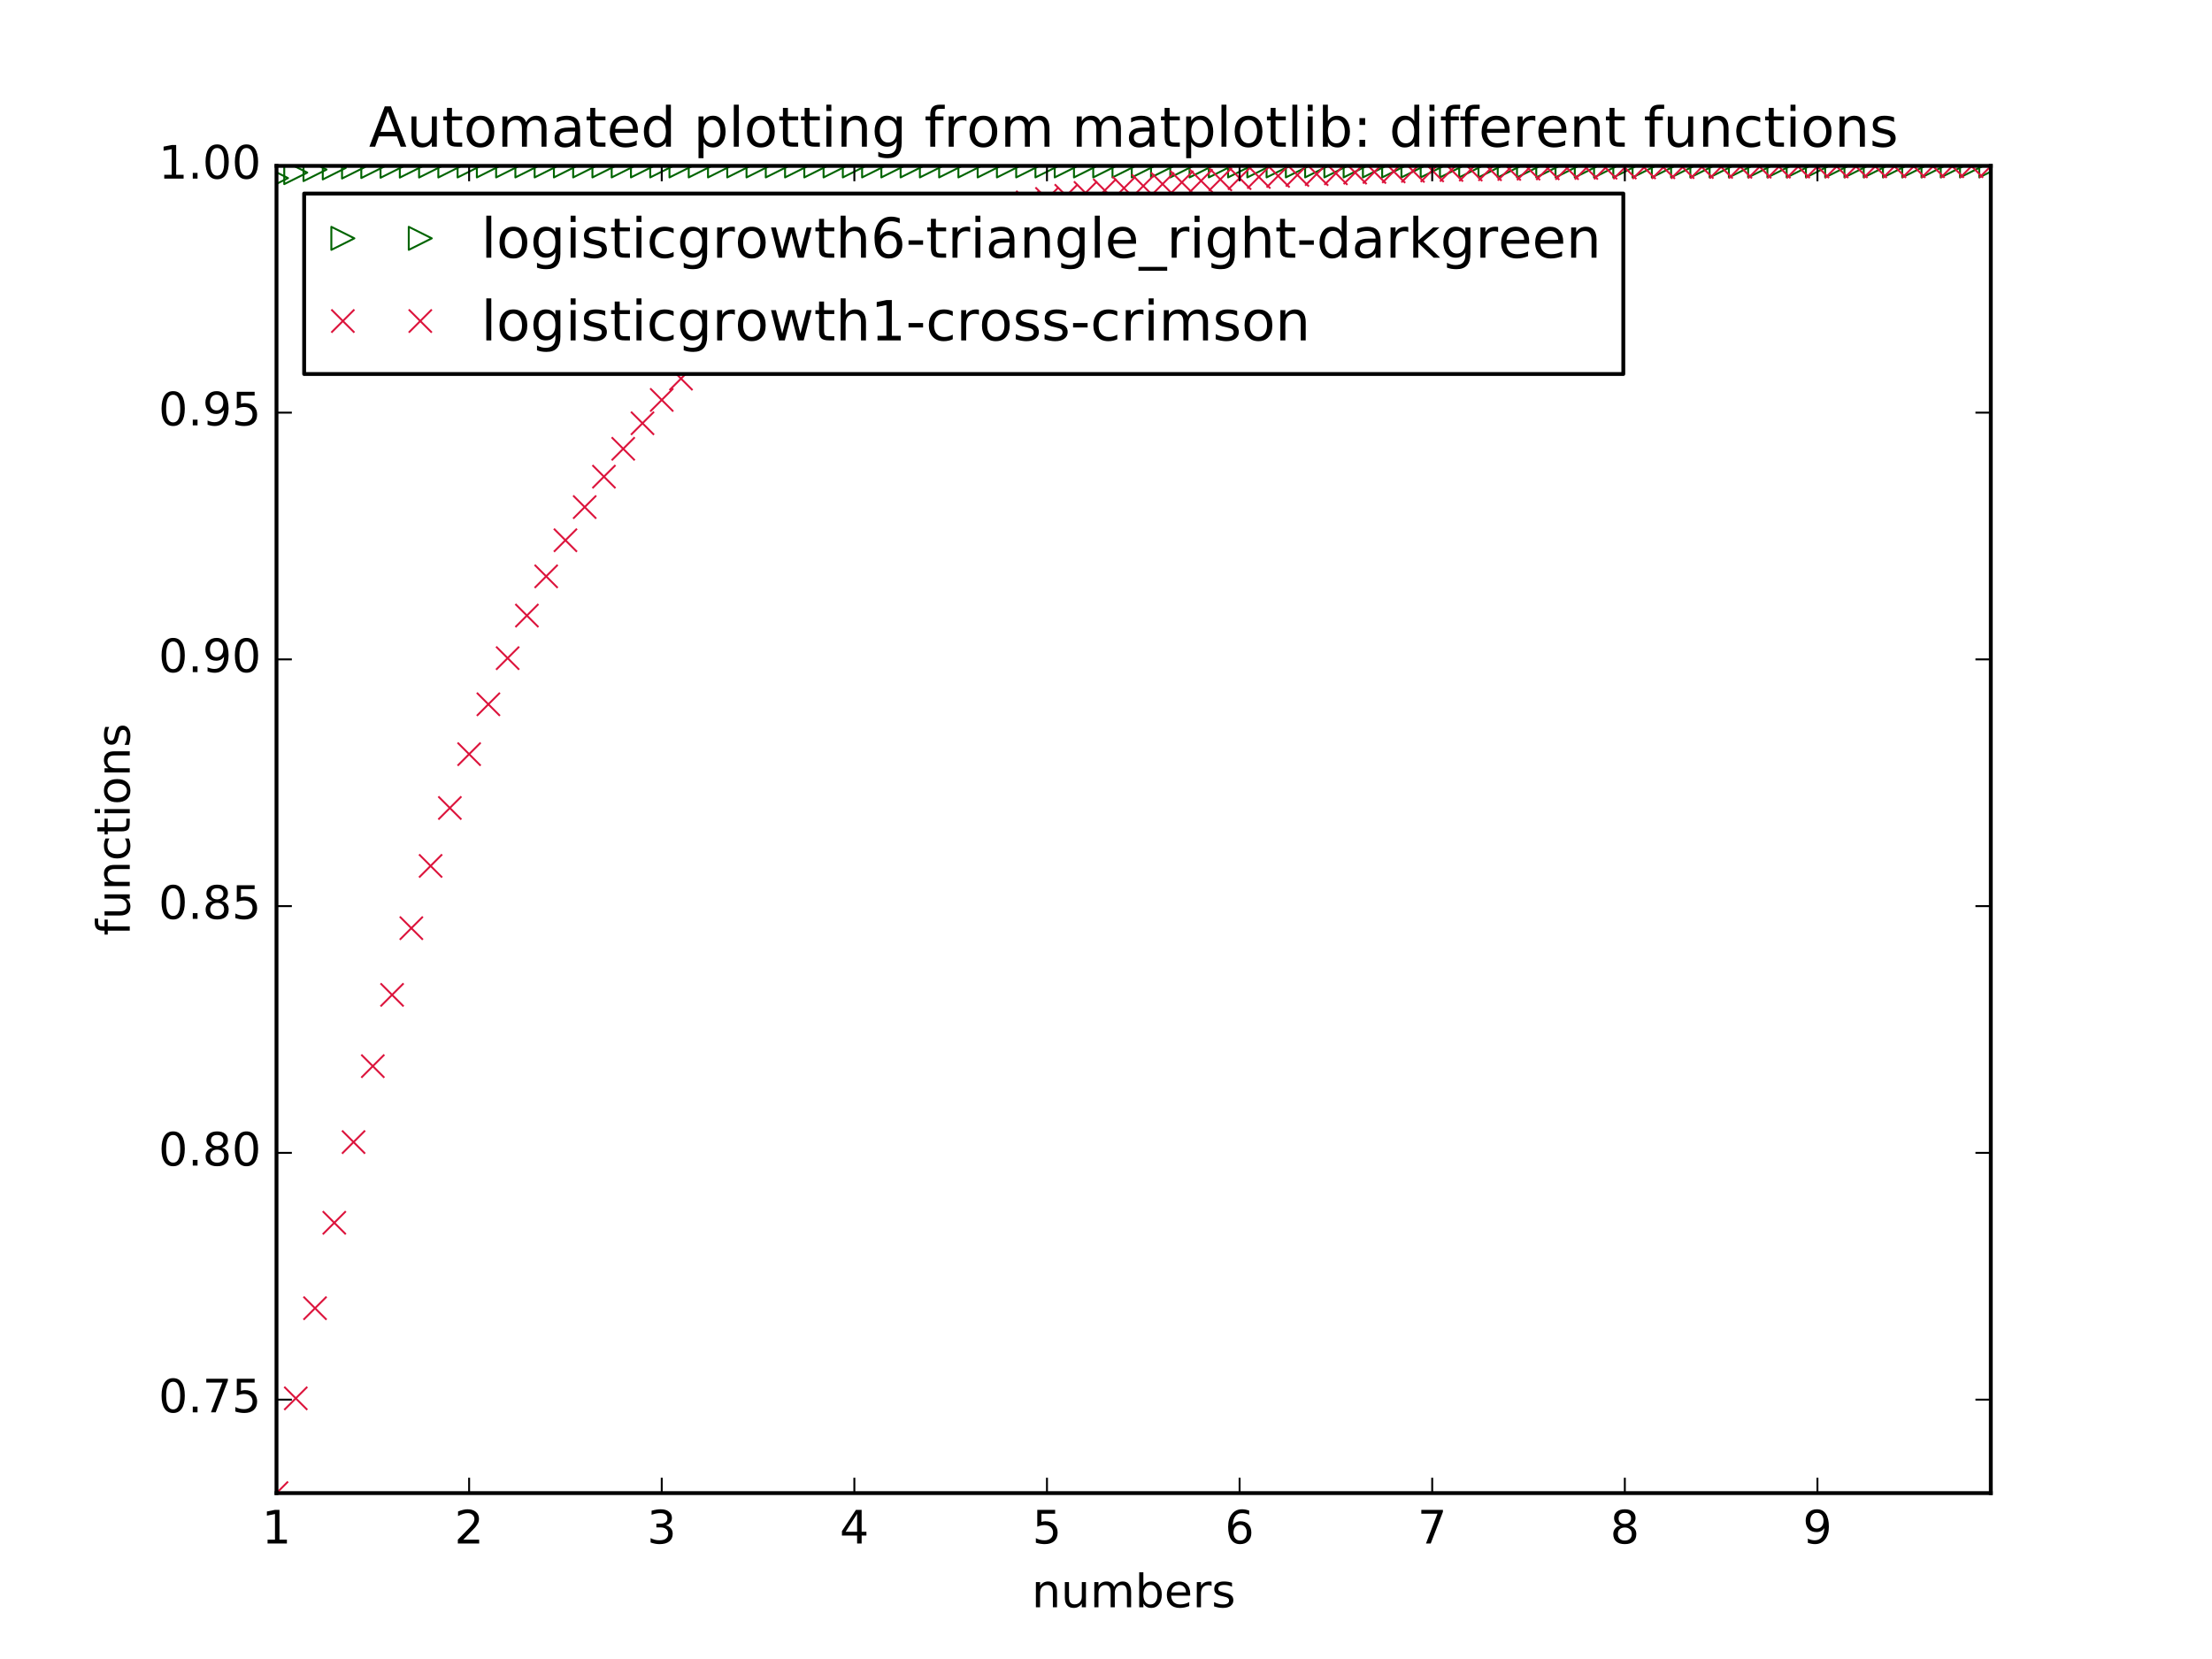 <?xml version="1.0" encoding="utf-8" standalone="no"?>
<!DOCTYPE svg PUBLIC "-//W3C//DTD SVG 1.1//EN"
  "http://www.w3.org/Graphics/SVG/1.1/DTD/svg11.dtd">
<!-- Created with matplotlib (http://matplotlib.org/) -->
<svg height="432pt" version="1.1" viewBox="0 0 576 432" width="576pt" xmlns="http://www.w3.org/2000/svg" xmlns:xlink="http://www.w3.org/1999/xlink">
 <defs>
  <style type="text/css">
*{stroke-linecap:butt;stroke-linejoin:round;stroke-miterlimit:100000;}
  </style>
 </defs>
 <g id="figure_1">
  <g id="patch_1">
   <path d="M 0 432 
L 576 432 
L 576 0 
L 0 0 
z
" style="fill:#ffffff;"/>
  </g>
  <g id="axes_1">
   <g id="patch_2">
    <path d="M 72 388.8 
L 518.4 388.8 
L 518.4 43.2 
L 72 43.2 
z
" style="fill:#ffffff;"/>
   </g>
   <g id="line2d_1">
    <defs>
     <path d="M 3 0 
L -3 -3 
L -3 3 
z
" id="me923473fa6" style="stroke:#006400;stroke-linejoin:miter;stroke-width:0.5;"/>
    </defs>
    <g clip-path="url(#pcbe3bb807a)">
     <use style="fill:none;stroke:#006400;stroke-linejoin:miter;stroke-width:0.5;" x="72.0" xlink:href="#me923473fa6" y="46.377"/>
     <use style="fill:none;stroke:#006400;stroke-linejoin:miter;stroke-width:0.5;" x="77.016" xlink:href="#me923473fa6" y="44.946"/>
     <use style="fill:none;stroke:#006400;stroke-linejoin:miter;stroke-width:0.5;" x="82.031" xlink:href="#me923473fa6" y="44.159"/>
     <use style="fill:none;stroke:#006400;stroke-linejoin:miter;stroke-width:0.5;" x="87.047" xlink:href="#me923473fa6" y="43.726"/>
     <use style="fill:none;stroke:#006400;stroke-linejoin:miter;stroke-width:0.5;" x="92.063" xlink:href="#me923473fa6" y="43.489"/>
     <use style="fill:none;stroke:#006400;stroke-linejoin:miter;stroke-width:0.5;" x="97.079" xlink:href="#me923473fa6" y="43.359"/>
     <use style="fill:none;stroke:#006400;stroke-linejoin:miter;stroke-width:0.5;" x="102.094" xlink:href="#me923473fa6" y="43.287"/>
     <use style="fill:none;stroke:#006400;stroke-linejoin:miter;stroke-width:0.5;" x="107.11" xlink:href="#me923473fa6" y="43.248"/>
     <use style="fill:none;stroke:#006400;stroke-linejoin:miter;stroke-width:0.5;" x="112.126" xlink:href="#me923473fa6" y="43.226"/>
     <use style="fill:none;stroke:#006400;stroke-linejoin:miter;stroke-width:0.5;" x="117.142" xlink:href="#me923473fa6" y="43.214"/>
     <use style="fill:none;stroke:#006400;stroke-linejoin:miter;stroke-width:0.5;" x="122.157" xlink:href="#me923473fa6" y="43.208"/>
     <use style="fill:none;stroke:#006400;stroke-linejoin:miter;stroke-width:0.5;" x="127.173" xlink:href="#me923473fa6" y="43.204"/>
     <use style="fill:none;stroke:#006400;stroke-linejoin:miter;stroke-width:0.5;" x="132.189" xlink:href="#me923473fa6" y="43.202"/>
     <use style="fill:none;stroke:#006400;stroke-linejoin:miter;stroke-width:0.5;" x="137.204" xlink:href="#me923473fa6" y="43.201"/>
     <use style="fill:none;stroke:#006400;stroke-linejoin:miter;stroke-width:0.5;" x="142.22" xlink:href="#me923473fa6" y="43.201"/>
     <use style="fill:none;stroke:#006400;stroke-linejoin:miter;stroke-width:0.5;" x="147.236" xlink:href="#me923473fa6" y="43.2"/>
     <use style="fill:none;stroke:#006400;stroke-linejoin:miter;stroke-width:0.5;" x="152.252" xlink:href="#me923473fa6" y="43.2"/>
     <use style="fill:none;stroke:#006400;stroke-linejoin:miter;stroke-width:0.5;" x="157.267" xlink:href="#me923473fa6" y="43.2"/>
     <use style="fill:none;stroke:#006400;stroke-linejoin:miter;stroke-width:0.5;" x="162.283" xlink:href="#me923473fa6" y="43.2"/>
     <use style="fill:none;stroke:#006400;stroke-linejoin:miter;stroke-width:0.5;" x="167.299" xlink:href="#me923473fa6" y="43.2"/>
     <use style="fill:none;stroke:#006400;stroke-linejoin:miter;stroke-width:0.5;" x="172.315" xlink:href="#me923473fa6" y="43.2"/>
     <use style="fill:none;stroke:#006400;stroke-linejoin:miter;stroke-width:0.5;" x="177.33" xlink:href="#me923473fa6" y="43.2"/>
     <use style="fill:none;stroke:#006400;stroke-linejoin:miter;stroke-width:0.5;" x="182.346" xlink:href="#me923473fa6" y="43.2"/>
     <use style="fill:none;stroke:#006400;stroke-linejoin:miter;stroke-width:0.5;" x="187.362" xlink:href="#me923473fa6" y="43.2"/>
     <use style="fill:none;stroke:#006400;stroke-linejoin:miter;stroke-width:0.5;" x="192.378" xlink:href="#me923473fa6" y="43.2"/>
     <use style="fill:none;stroke:#006400;stroke-linejoin:miter;stroke-width:0.5;" x="197.393" xlink:href="#me923473fa6" y="43.2"/>
     <use style="fill:none;stroke:#006400;stroke-linejoin:miter;stroke-width:0.5;" x="202.409" xlink:href="#me923473fa6" y="43.2"/>
     <use style="fill:none;stroke:#006400;stroke-linejoin:miter;stroke-width:0.5;" x="207.425" xlink:href="#me923473fa6" y="43.2"/>
     <use style="fill:none;stroke:#006400;stroke-linejoin:miter;stroke-width:0.5;" x="212.44" xlink:href="#me923473fa6" y="43.2"/>
     <use style="fill:none;stroke:#006400;stroke-linejoin:miter;stroke-width:0.5;" x="217.456" xlink:href="#me923473fa6" y="43.2"/>
     <use style="fill:none;stroke:#006400;stroke-linejoin:miter;stroke-width:0.5;" x="222.472" xlink:href="#me923473fa6" y="43.2"/>
     <use style="fill:none;stroke:#006400;stroke-linejoin:miter;stroke-width:0.5;" x="227.488" xlink:href="#me923473fa6" y="43.2"/>
     <use style="fill:none;stroke:#006400;stroke-linejoin:miter;stroke-width:0.5;" x="232.503" xlink:href="#me923473fa6" y="43.2"/>
     <use style="fill:none;stroke:#006400;stroke-linejoin:miter;stroke-width:0.5;" x="237.519" xlink:href="#me923473fa6" y="43.2"/>
     <use style="fill:none;stroke:#006400;stroke-linejoin:miter;stroke-width:0.5;" x="242.535" xlink:href="#me923473fa6" y="43.2"/>
     <use style="fill:none;stroke:#006400;stroke-linejoin:miter;stroke-width:0.5;" x="247.551" xlink:href="#me923473fa6" y="43.2"/>
     <use style="fill:none;stroke:#006400;stroke-linejoin:miter;stroke-width:0.5;" x="252.566" xlink:href="#me923473fa6" y="43.2"/>
     <use style="fill:none;stroke:#006400;stroke-linejoin:miter;stroke-width:0.5;" x="257.582" xlink:href="#me923473fa6" y="43.2"/>
     <use style="fill:none;stroke:#006400;stroke-linejoin:miter;stroke-width:0.5;" x="262.598" xlink:href="#me923473fa6" y="43.2"/>
     <use style="fill:none;stroke:#006400;stroke-linejoin:miter;stroke-width:0.5;" x="267.613" xlink:href="#me923473fa6" y="43.2"/>
     <use style="fill:none;stroke:#006400;stroke-linejoin:miter;stroke-width:0.5;" x="272.629" xlink:href="#me923473fa6" y="43.2"/>
     <use style="fill:none;stroke:#006400;stroke-linejoin:miter;stroke-width:0.5;" x="277.645" xlink:href="#me923473fa6" y="43.2"/>
     <use style="fill:none;stroke:#006400;stroke-linejoin:miter;stroke-width:0.5;" x="282.661" xlink:href="#me923473fa6" y="43.2"/>
     <use style="fill:none;stroke:#006400;stroke-linejoin:miter;stroke-width:0.5;" x="287.676" xlink:href="#me923473fa6" y="43.2"/>
     <use style="fill:none;stroke:#006400;stroke-linejoin:miter;stroke-width:0.5;" x="292.692" xlink:href="#me923473fa6" y="43.2"/>
     <use style="fill:none;stroke:#006400;stroke-linejoin:miter;stroke-width:0.5;" x="297.708" xlink:href="#me923473fa6" y="43.2"/>
     <use style="fill:none;stroke:#006400;stroke-linejoin:miter;stroke-width:0.5;" x="302.724" xlink:href="#me923473fa6" y="43.2"/>
     <use style="fill:none;stroke:#006400;stroke-linejoin:miter;stroke-width:0.5;" x="307.739" xlink:href="#me923473fa6" y="43.2"/>
     <use style="fill:none;stroke:#006400;stroke-linejoin:miter;stroke-width:0.5;" x="312.755" xlink:href="#me923473fa6" y="43.2"/>
     <use style="fill:none;stroke:#006400;stroke-linejoin:miter;stroke-width:0.5;" x="317.771" xlink:href="#me923473fa6" y="43.2"/>
     <use style="fill:none;stroke:#006400;stroke-linejoin:miter;stroke-width:0.5;" x="322.787" xlink:href="#me923473fa6" y="43.2"/>
     <use style="fill:none;stroke:#006400;stroke-linejoin:miter;stroke-width:0.5;" x="327.802" xlink:href="#me923473fa6" y="43.2"/>
     <use style="fill:none;stroke:#006400;stroke-linejoin:miter;stroke-width:0.5;" x="332.818" xlink:href="#me923473fa6" y="43.2"/>
     <use style="fill:none;stroke:#006400;stroke-linejoin:miter;stroke-width:0.5;" x="337.834" xlink:href="#me923473fa6" y="43.2"/>
     <use style="fill:none;stroke:#006400;stroke-linejoin:miter;stroke-width:0.5;" x="342.849" xlink:href="#me923473fa6" y="43.2"/>
     <use style="fill:none;stroke:#006400;stroke-linejoin:miter;stroke-width:0.5;" x="347.865" xlink:href="#me923473fa6" y="43.2"/>
     <use style="fill:none;stroke:#006400;stroke-linejoin:miter;stroke-width:0.5;" x="352.881" xlink:href="#me923473fa6" y="43.2"/>
     <use style="fill:none;stroke:#006400;stroke-linejoin:miter;stroke-width:0.5;" x="357.897" xlink:href="#me923473fa6" y="43.2"/>
     <use style="fill:none;stroke:#006400;stroke-linejoin:miter;stroke-width:0.5;" x="362.912" xlink:href="#me923473fa6" y="43.2"/>
     <use style="fill:none;stroke:#006400;stroke-linejoin:miter;stroke-width:0.5;" x="367.928" xlink:href="#me923473fa6" y="43.2"/>
     <use style="fill:none;stroke:#006400;stroke-linejoin:miter;stroke-width:0.5;" x="372.944" xlink:href="#me923473fa6" y="43.2"/>
     <use style="fill:none;stroke:#006400;stroke-linejoin:miter;stroke-width:0.5;" x="377.96" xlink:href="#me923473fa6" y="43.2"/>
     <use style="fill:none;stroke:#006400;stroke-linejoin:miter;stroke-width:0.5;" x="382.975" xlink:href="#me923473fa6" y="43.2"/>
     <use style="fill:none;stroke:#006400;stroke-linejoin:miter;stroke-width:0.5;" x="387.991" xlink:href="#me923473fa6" y="43.2"/>
     <use style="fill:none;stroke:#006400;stroke-linejoin:miter;stroke-width:0.5;" x="393.007" xlink:href="#me923473fa6" y="43.2"/>
     <use style="fill:none;stroke:#006400;stroke-linejoin:miter;stroke-width:0.5;" x="398.022" xlink:href="#me923473fa6" y="43.2"/>
     <use style="fill:none;stroke:#006400;stroke-linejoin:miter;stroke-width:0.5;" x="403.038" xlink:href="#me923473fa6" y="43.2"/>
     <use style="fill:none;stroke:#006400;stroke-linejoin:miter;stroke-width:0.5;" x="408.054" xlink:href="#me923473fa6" y="43.2"/>
     <use style="fill:none;stroke:#006400;stroke-linejoin:miter;stroke-width:0.5;" x="413.07" xlink:href="#me923473fa6" y="43.2"/>
     <use style="fill:none;stroke:#006400;stroke-linejoin:miter;stroke-width:0.5;" x="418.085" xlink:href="#me923473fa6" y="43.2"/>
     <use style="fill:none;stroke:#006400;stroke-linejoin:miter;stroke-width:0.5;" x="423.101" xlink:href="#me923473fa6" y="43.2"/>
     <use style="fill:none;stroke:#006400;stroke-linejoin:miter;stroke-width:0.5;" x="428.117" xlink:href="#me923473fa6" y="43.2"/>
     <use style="fill:none;stroke:#006400;stroke-linejoin:miter;stroke-width:0.5;" x="433.133" xlink:href="#me923473fa6" y="43.2"/>
     <use style="fill:none;stroke:#006400;stroke-linejoin:miter;stroke-width:0.5;" x="438.148" xlink:href="#me923473fa6" y="43.2"/>
     <use style="fill:none;stroke:#006400;stroke-linejoin:miter;stroke-width:0.5;" x="443.164" xlink:href="#me923473fa6" y="43.2"/>
     <use style="fill:none;stroke:#006400;stroke-linejoin:miter;stroke-width:0.5;" x="448.18" xlink:href="#me923473fa6" y="43.2"/>
     <use style="fill:none;stroke:#006400;stroke-linejoin:miter;stroke-width:0.5;" x="453.196" xlink:href="#me923473fa6" y="43.2"/>
     <use style="fill:none;stroke:#006400;stroke-linejoin:miter;stroke-width:0.5;" x="458.211" xlink:href="#me923473fa6" y="43.2"/>
     <use style="fill:none;stroke:#006400;stroke-linejoin:miter;stroke-width:0.5;" x="463.227" xlink:href="#me923473fa6" y="43.2"/>
     <use style="fill:none;stroke:#006400;stroke-linejoin:miter;stroke-width:0.5;" x="468.243" xlink:href="#me923473fa6" y="43.2"/>
     <use style="fill:none;stroke:#006400;stroke-linejoin:miter;stroke-width:0.5;" x="473.258" xlink:href="#me923473fa6" y="43.2"/>
     <use style="fill:none;stroke:#006400;stroke-linejoin:miter;stroke-width:0.5;" x="478.274" xlink:href="#me923473fa6" y="43.2"/>
     <use style="fill:none;stroke:#006400;stroke-linejoin:miter;stroke-width:0.5;" x="483.29" xlink:href="#me923473fa6" y="43.2"/>
     <use style="fill:none;stroke:#006400;stroke-linejoin:miter;stroke-width:0.5;" x="488.306" xlink:href="#me923473fa6" y="43.2"/>
     <use style="fill:none;stroke:#006400;stroke-linejoin:miter;stroke-width:0.5;" x="493.321" xlink:href="#me923473fa6" y="43.2"/>
     <use style="fill:none;stroke:#006400;stroke-linejoin:miter;stroke-width:0.5;" x="498.337" xlink:href="#me923473fa6" y="43.2"/>
     <use style="fill:none;stroke:#006400;stroke-linejoin:miter;stroke-width:0.5;" x="503.353" xlink:href="#me923473fa6" y="43.2"/>
     <use style="fill:none;stroke:#006400;stroke-linejoin:miter;stroke-width:0.5;" x="508.369" xlink:href="#me923473fa6" y="43.2"/>
     <use style="fill:none;stroke:#006400;stroke-linejoin:miter;stroke-width:0.5;" x="513.384" xlink:href="#me923473fa6" y="43.2"/>
     <use style="fill:none;stroke:#006400;stroke-linejoin:miter;stroke-width:0.5;" x="518.4" xlink:href="#me923473fa6" y="43.2"/>
    </g>
   </g>
   <g id="line2d_2">
    <defs>
     <path d="M -3 3 
L 3 -3 
M -3 -3 
L 3 3 
" id="m7ea668637c" style="stroke:#dc143c;stroke-width:0.5;"/>
    </defs>
    <g clip-path="url(#pcbe3bb807a)">
     <use style="fill:none;stroke:#dc143c;stroke-width:0.5;" x="72.0" xlink:href="#m7ea668637c" y="388.8"/>
     <use style="fill:none;stroke:#dc143c;stroke-width:0.5;" x="77.016" xlink:href="#m7ea668637c" y="364.125"/>
     <use style="fill:none;stroke:#dc143c;stroke-width:0.5;" x="82.031" xlink:href="#m7ea668637c" y="340.654"/>
     <use style="fill:none;stroke:#dc143c;stroke-width:0.5;" x="87.047" xlink:href="#m7ea668637c" y="318.41"/>
     <use style="fill:none;stroke:#dc143c;stroke-width:0.5;" x="92.063" xlink:href="#m7ea668637c" y="297.401"/>
     <use style="fill:none;stroke:#dc143c;stroke-width:0.5;" x="97.079" xlink:href="#m7ea668637c" y="277.624"/>
     <use style="fill:none;stroke:#dc143c;stroke-width:0.5;" x="102.094" xlink:href="#m7ea668637c" y="259.063"/>
     <use style="fill:none;stroke:#dc143c;stroke-width:0.5;" x="107.11" xlink:href="#m7ea668637c" y="241.694"/>
     <use style="fill:none;stroke:#dc143c;stroke-width:0.5;" x="112.126" xlink:href="#m7ea668637c" y="225.484"/>
     <use style="fill:none;stroke:#dc143c;stroke-width:0.5;" x="117.142" xlink:href="#m7ea668637c" y="210.394"/>
     <use style="fill:none;stroke:#dc143c;stroke-width:0.5;" x="122.157" xlink:href="#m7ea668637c" y="196.38"/>
     <use style="fill:none;stroke:#dc143c;stroke-width:0.5;" x="127.173" xlink:href="#m7ea668637c" y="183.394"/>
     <use style="fill:none;stroke:#dc143c;stroke-width:0.5;" x="132.189" xlink:href="#m7ea668637c" y="171.383"/>
     <use style="fill:none;stroke:#dc143c;stroke-width:0.5;" x="137.204" xlink:href="#m7ea668637c" y="160.296"/>
     <use style="fill:none;stroke:#dc143c;stroke-width:0.5;" x="142.22" xlink:href="#m7ea668637c" y="150.08"/>
     <use style="fill:none;stroke:#dc143c;stroke-width:0.5;" x="147.236" xlink:href="#m7ea668637c" y="140.681"/>
     <use style="fill:none;stroke:#dc143c;stroke-width:0.5;" x="152.252" xlink:href="#m7ea668637c" y="132.046"/>
     <use style="fill:none;stroke:#dc143c;stroke-width:0.5;" x="157.267" xlink:href="#m7ea668637c" y="124.123"/>
     <use style="fill:none;stroke:#dc143c;stroke-width:0.5;" x="162.283" xlink:href="#m7ea668637c" y="116.864"/>
     <use style="fill:none;stroke:#dc143c;stroke-width:0.5;" x="167.299" xlink:href="#m7ea668637c" y="110.219"/>
     <use style="fill:none;stroke:#dc143c;stroke-width:0.5;" x="172.315" xlink:href="#m7ea668637c" y="104.144"/>
     <use style="fill:none;stroke:#dc143c;stroke-width:0.5;" x="177.33" xlink:href="#m7ea668637c" y="98.594"/>
     <use style="fill:none;stroke:#dc143c;stroke-width:0.5;" x="182.346" xlink:href="#m7ea668637c" y="93.529"/>
     <use style="fill:none;stroke:#dc143c;stroke-width:0.5;" x="187.362" xlink:href="#m7ea668637c" y="88.91"/>
     <use style="fill:none;stroke:#dc143c;stroke-width:0.5;" x="192.378" xlink:href="#m7ea668637c" y="84.701"/>
     <use style="fill:none;stroke:#dc143c;stroke-width:0.5;" x="197.393" xlink:href="#m7ea668637c" y="80.867"/>
     <use style="fill:none;stroke:#dc143c;stroke-width:0.5;" x="202.409" xlink:href="#m7ea668637c" y="77.378"/>
     <use style="fill:none;stroke:#dc143c;stroke-width:0.5;" x="207.425" xlink:href="#m7ea668637c" y="74.204"/>
     <use style="fill:none;stroke:#dc143c;stroke-width:0.5;" x="212.44" xlink:href="#m7ea668637c" y="71.318"/>
     <use style="fill:none;stroke:#dc143c;stroke-width:0.5;" x="217.456" xlink:href="#m7ea668637c" y="68.696"/>
     <use style="fill:none;stroke:#dc143c;stroke-width:0.5;" x="222.472" xlink:href="#m7ea668637c" y="66.313"/>
     <use style="fill:none;stroke:#dc143c;stroke-width:0.5;" x="227.488" xlink:href="#m7ea668637c" y="64.149"/>
     <use style="fill:none;stroke:#dc143c;stroke-width:0.5;" x="232.503" xlink:href="#m7ea668637c" y="62.185"/>
     <use style="fill:none;stroke:#dc143c;stroke-width:0.5;" x="237.519" xlink:href="#m7ea668637c" y="60.403"/>
     <use style="fill:none;stroke:#dc143c;stroke-width:0.5;" x="242.535" xlink:href="#m7ea668637c" y="58.786"/>
     <use style="fill:none;stroke:#dc143c;stroke-width:0.5;" x="247.551" xlink:href="#m7ea668637c" y="57.319"/>
     <use style="fill:none;stroke:#dc143c;stroke-width:0.5;" x="252.566" xlink:href="#m7ea668637c" y="55.988"/>
     <use style="fill:none;stroke:#dc143c;stroke-width:0.5;" x="257.582" xlink:href="#m7ea668637c" y="54.782"/>
     <use style="fill:none;stroke:#dc143c;stroke-width:0.5;" x="262.598" xlink:href="#m7ea668637c" y="53.689"/>
     <use style="fill:none;stroke:#dc143c;stroke-width:0.5;" x="267.613" xlink:href="#m7ea668637c" y="52.698"/>
     <use style="fill:none;stroke:#dc143c;stroke-width:0.5;" x="272.629" xlink:href="#m7ea668637c" y="51.801"/>
     <use style="fill:none;stroke:#dc143c;stroke-width:0.5;" x="277.645" xlink:href="#m7ea668637c" y="50.987"/>
     <use style="fill:none;stroke:#dc143c;stroke-width:0.5;" x="282.661" xlink:href="#m7ea668637c" y="50.25"/>
     <use style="fill:none;stroke:#dc143c;stroke-width:0.5;" x="287.676" xlink:href="#m7ea668637c" y="49.583"/>
     <use style="fill:none;stroke:#dc143c;stroke-width:0.5;" x="292.692" xlink:href="#m7ea668637c" y="48.978"/>
     <use style="fill:none;stroke:#dc143c;stroke-width:0.5;" x="297.708" xlink:href="#m7ea668637c" y="48.43"/>
     <use style="fill:none;stroke:#dc143c;stroke-width:0.5;" x="302.724" xlink:href="#m7ea668637c" y="47.934"/>
     <use style="fill:none;stroke:#dc143c;stroke-width:0.5;" x="307.739" xlink:href="#m7ea668637c" y="47.485"/>
     <use style="fill:none;stroke:#dc143c;stroke-width:0.5;" x="312.755" xlink:href="#m7ea668637c" y="47.079"/>
     <use style="fill:none;stroke:#dc143c;stroke-width:0.5;" x="317.771" xlink:href="#m7ea668637c" y="46.711"/>
     <use style="fill:none;stroke:#dc143c;stroke-width:0.5;" x="322.787" xlink:href="#m7ea668637c" y="46.377"/>
     <use style="fill:none;stroke:#dc143c;stroke-width:0.5;" x="327.802" xlink:href="#m7ea668637c" y="46.076"/>
     <use style="fill:none;stroke:#dc143c;stroke-width:0.5;" x="332.818" xlink:href="#m7ea668637c" y="45.803"/>
     <use style="fill:none;stroke:#dc143c;stroke-width:0.5;" x="337.834" xlink:href="#m7ea668637c" y="45.555"/>
     <use style="fill:none;stroke:#dc143c;stroke-width:0.5;" x="342.849" xlink:href="#m7ea668637c" y="45.332"/>
     <use style="fill:none;stroke:#dc143c;stroke-width:0.5;" x="347.865" xlink:href="#m7ea668637c" y="45.129"/>
     <use style="fill:none;stroke:#dc143c;stroke-width:0.5;" x="352.881" xlink:href="#m7ea668637c" y="44.946"/>
     <use style="fill:none;stroke:#dc143c;stroke-width:0.5;" x="357.897" xlink:href="#m7ea668637c" y="44.78"/>
     <use style="fill:none;stroke:#dc143c;stroke-width:0.5;" x="362.912" xlink:href="#m7ea668637c" y="44.63"/>
     <use style="fill:none;stroke:#dc143c;stroke-width:0.5;" x="367.928" xlink:href="#m7ea668637c" y="44.494"/>
     <use style="fill:none;stroke:#dc143c;stroke-width:0.5;" x="372.944" xlink:href="#m7ea668637c" y="44.371"/>
     <use style="fill:none;stroke:#dc143c;stroke-width:0.5;" x="377.96" xlink:href="#m7ea668637c" y="44.259"/>
     <use style="fill:none;stroke:#dc143c;stroke-width:0.5;" x="382.975" xlink:href="#m7ea668637c" y="44.159"/>
     <use style="fill:none;stroke:#dc143c;stroke-width:0.5;" x="387.991" xlink:href="#m7ea668637c" y="44.068"/>
     <use style="fill:none;stroke:#dc143c;stroke-width:0.5;" x="393.007" xlink:href="#m7ea668637c" y="43.985"/>
     <use style="fill:none;stroke:#dc143c;stroke-width:0.5;" x="398.022" xlink:href="#m7ea668637c" y="43.91"/>
     <use style="fill:none;stroke:#dc143c;stroke-width:0.5;" x="403.038" xlink:href="#m7ea668637c" y="43.843"/>
     <use style="fill:none;stroke:#dc143c;stroke-width:0.5;" x="408.054" xlink:href="#m7ea668637c" y="43.782"/>
     <use style="fill:none;stroke:#dc143c;stroke-width:0.5;" x="413.07" xlink:href="#m7ea668637c" y="43.726"/>
     <use style="fill:none;stroke:#dc143c;stroke-width:0.5;" x="418.085" xlink:href="#m7ea668637c" y="43.676"/>
     <use style="fill:none;stroke:#dc143c;stroke-width:0.5;" x="423.101" xlink:href="#m7ea668637c" y="43.631"/>
     <use style="fill:none;stroke:#dc143c;stroke-width:0.5;" x="428.117" xlink:href="#m7ea668637c" y="43.59"/>
     <use style="fill:none;stroke:#dc143c;stroke-width:0.5;" x="433.133" xlink:href="#m7ea668637c" y="43.553"/>
     <use style="fill:none;stroke:#dc143c;stroke-width:0.5;" x="438.148" xlink:href="#m7ea668637c" y="43.519"/>
     <use style="fill:none;stroke:#dc143c;stroke-width:0.5;" x="443.164" xlink:href="#m7ea668637c" y="43.489"/>
     <use style="fill:none;stroke:#dc143c;stroke-width:0.5;" x="448.18" xlink:href="#m7ea668637c" y="43.461"/>
     <use style="fill:none;stroke:#dc143c;stroke-width:0.5;" x="453.196" xlink:href="#m7ea668637c" y="43.437"/>
     <use style="fill:none;stroke:#dc143c;stroke-width:0.5;" x="458.211" xlink:href="#m7ea668637c" y="43.414"/>
     <use style="fill:none;stroke:#dc143c;stroke-width:0.5;" x="463.227" xlink:href="#m7ea668637c" y="43.394"/>
     <use style="fill:none;stroke:#dc143c;stroke-width:0.5;" x="468.243" xlink:href="#m7ea668637c" y="43.375"/>
     <use style="fill:none;stroke:#dc143c;stroke-width:0.5;" x="473.258" xlink:href="#m7ea668637c" y="43.359"/>
     <use style="fill:none;stroke:#dc143c;stroke-width:0.5;" x="478.274" xlink:href="#m7ea668637c" y="43.343"/>
     <use style="fill:none;stroke:#dc143c;stroke-width:0.5;" x="483.29" xlink:href="#m7ea668637c" y="43.33"/>
     <use style="fill:none;stroke:#dc143c;stroke-width:0.5;" x="488.306" xlink:href="#m7ea668637c" y="43.317"/>
     <use style="fill:none;stroke:#dc143c;stroke-width:0.5;" x="493.321" xlink:href="#m7ea668637c" y="43.306"/>
     <use style="fill:none;stroke:#dc143c;stroke-width:0.5;" x="498.337" xlink:href="#m7ea668637c" y="43.296"/>
     <use style="fill:none;stroke:#dc143c;stroke-width:0.5;" x="503.353" xlink:href="#m7ea668637c" y="43.287"/>
     <use style="fill:none;stroke:#dc143c;stroke-width:0.5;" x="508.369" xlink:href="#m7ea668637c" y="43.279"/>
     <use style="fill:none;stroke:#dc143c;stroke-width:0.5;" x="513.384" xlink:href="#m7ea668637c" y="43.271"/>
     <use style="fill:none;stroke:#dc143c;stroke-width:0.5;" x="518.4" xlink:href="#m7ea668637c" y="43.264"/>
    </g>
   </g>
   <g id="patch_3">
    <path d="M 72 43.2 
L 518.4 43.2 
" style="fill:none;stroke:#000000;stroke-linecap:square;stroke-linejoin:miter;"/>
   </g>
   <g id="patch_4">
    <path d="M 518.4 388.8 
L 518.4 43.2 
" style="fill:none;stroke:#000000;stroke-linecap:square;stroke-linejoin:miter;"/>
   </g>
   <g id="patch_5">
    <path d="M 72 388.8 
L 518.4 388.8 
" style="fill:none;stroke:#000000;stroke-linecap:square;stroke-linejoin:miter;"/>
   </g>
   <g id="patch_6">
    <path d="M 72 388.8 
L 72 43.2 
" style="fill:none;stroke:#000000;stroke-linecap:square;stroke-linejoin:miter;"/>
   </g>
   <g id="matplotlib.axis_1">
    <g id="xtick_1">
     <g id="line2d_3">
      <defs>
       <path d="M 0 0 
L 0 -4 
" id="m5768477ac4" style="stroke:#000000;stroke-width:0.5;"/>
      </defs>
      <g>
       <use style="stroke:#000000;stroke-width:0.5;" x="72.0" xlink:href="#m5768477ac4" y="388.8"/>
      </g>
     </g>
     <g id="line2d_4">
      <defs>
       <path d="M 0 0 
L 0 4 
" id="m1cacd16b1a" style="stroke:#000000;stroke-width:0.5;"/>
      </defs>
      <g>
       <use style="stroke:#000000;stroke-width:0.5;" x="72.0" xlink:href="#m1cacd16b1a" y="43.2"/>
      </g>
     </g>
     <g id="text_1">
      <!-- 1 -->
      <defs>
       <path d="M 12.406 8.297 
L 28.516 8.297 
L 28.516 63.922 
L 10.984 60.406 
L 10.984 69.391 
L 28.422 72.906 
L 38.281 72.906 
L 38.281 8.297 
L 54.391 8.297 
L 54.391 0 
L 12.406 0 
z
" id="BitstreamVeraSans-Roman-31"/>
      </defs>
      <g transform="translate(68.183 401.918)scale(0.12 -0.12)">
       <use xlink:href="#BitstreamVeraSans-Roman-31"/>
      </g>
     </g>
    </g>
    <g id="xtick_2">
     <g id="line2d_5">
      <g>
       <use style="stroke:#000000;stroke-width:0.5;" x="122.157" xlink:href="#m5768477ac4" y="388.8"/>
      </g>
     </g>
     <g id="line2d_6">
      <g>
       <use style="stroke:#000000;stroke-width:0.5;" x="122.157" xlink:href="#m1cacd16b1a" y="43.2"/>
      </g>
     </g>
     <g id="text_2">
      <!-- 2 -->
      <defs>
       <path d="M 19.188 8.297 
L 53.609 8.297 
L 53.609 0 
L 7.328 0 
L 7.328 8.297 
Q 12.938 14.109 22.625 23.891 
Q 32.328 33.688 34.812 36.531 
Q 39.547 41.844 41.422 45.531 
Q 43.312 49.219 43.312 52.781 
Q 43.312 58.594 39.234 62.25 
Q 35.156 65.922 28.609 65.922 
Q 23.969 65.922 18.812 64.312 
Q 13.672 62.703 7.812 59.422 
L 7.812 69.391 
Q 13.766 71.781 18.938 73 
Q 24.125 74.219 28.422 74.219 
Q 39.75 74.219 46.484 68.547 
Q 53.219 62.891 53.219 53.422 
Q 53.219 48.922 51.531 44.891 
Q 49.859 40.875 45.406 35.406 
Q 44.188 33.984 37.641 27.219 
Q 31.109 20.453 19.188 8.297 
" id="BitstreamVeraSans-Roman-32"/>
      </defs>
      <g transform="translate(118.34 401.918)scale(0.12 -0.12)">
       <use xlink:href="#BitstreamVeraSans-Roman-32"/>
      </g>
     </g>
    </g>
    <g id="xtick_3">
     <g id="line2d_7">
      <g>
       <use style="stroke:#000000;stroke-width:0.5;" x="172.315" xlink:href="#m5768477ac4" y="388.8"/>
      </g>
     </g>
     <g id="line2d_8">
      <g>
       <use style="stroke:#000000;stroke-width:0.5;" x="172.315" xlink:href="#m1cacd16b1a" y="43.2"/>
      </g>
     </g>
     <g id="text_3">
      <!-- 3 -->
      <defs>
       <path d="M 40.578 39.312 
Q 47.656 37.797 51.625 33 
Q 55.609 28.219 55.609 21.188 
Q 55.609 10.406 48.188 4.484 
Q 40.766 -1.422 27.094 -1.422 
Q 22.516 -1.422 17.656 -0.516 
Q 12.797 0.391 7.625 2.203 
L 7.625 11.719 
Q 11.719 9.328 16.594 8.109 
Q 21.484 6.891 26.812 6.891 
Q 36.078 6.891 40.938 10.547 
Q 45.797 14.203 45.797 21.188 
Q 45.797 27.641 41.281 31.266 
Q 36.766 34.906 28.719 34.906 
L 20.219 34.906 
L 20.219 43.016 
L 29.109 43.016 
Q 36.375 43.016 40.234 45.922 
Q 44.094 48.828 44.094 54.297 
Q 44.094 59.906 40.109 62.906 
Q 36.141 65.922 28.719 65.922 
Q 24.656 65.922 20.016 65.031 
Q 15.375 64.156 9.812 62.312 
L 9.812 71.094 
Q 15.438 72.656 20.344 73.438 
Q 25.25 74.219 29.594 74.219 
Q 40.828 74.219 47.359 69.109 
Q 53.906 64.016 53.906 55.328 
Q 53.906 49.266 50.438 45.094 
Q 46.969 40.922 40.578 39.312 
" id="BitstreamVeraSans-Roman-33"/>
      </defs>
      <g transform="translate(168.497 401.918)scale(0.12 -0.12)">
       <use xlink:href="#BitstreamVeraSans-Roman-33"/>
      </g>
     </g>
    </g>
    <g id="xtick_4">
     <g id="line2d_9">
      <g>
       <use style="stroke:#000000;stroke-width:0.5;" x="222.472" xlink:href="#m5768477ac4" y="388.8"/>
      </g>
     </g>
     <g id="line2d_10">
      <g>
       <use style="stroke:#000000;stroke-width:0.5;" x="222.472" xlink:href="#m1cacd16b1a" y="43.2"/>
      </g>
     </g>
     <g id="text_4">
      <!-- 4 -->
      <defs>
       <path d="M 37.797 64.312 
L 12.891 25.391 
L 37.797 25.391 
z
M 35.203 72.906 
L 47.609 72.906 
L 47.609 25.391 
L 58.016 25.391 
L 58.016 17.188 
L 47.609 17.188 
L 47.609 0 
L 37.797 0 
L 37.797 17.188 
L 4.891 17.188 
L 4.891 26.703 
z
" id="BitstreamVeraSans-Roman-34"/>
      </defs>
      <g transform="translate(218.654 401.918)scale(0.12 -0.12)">
       <use xlink:href="#BitstreamVeraSans-Roman-34"/>
      </g>
     </g>
    </g>
    <g id="xtick_5">
     <g id="line2d_11">
      <g>
       <use style="stroke:#000000;stroke-width:0.5;" x="272.629" xlink:href="#m5768477ac4" y="388.8"/>
      </g>
     </g>
     <g id="line2d_12">
      <g>
       <use style="stroke:#000000;stroke-width:0.5;" x="272.629" xlink:href="#m1cacd16b1a" y="43.2"/>
      </g>
     </g>
     <g id="text_5">
      <!-- 5 -->
      <defs>
       <path d="M 10.797 72.906 
L 49.516 72.906 
L 49.516 64.594 
L 19.828 64.594 
L 19.828 46.734 
Q 21.969 47.469 24.109 47.828 
Q 26.266 48.188 28.422 48.188 
Q 40.625 48.188 47.75 41.5 
Q 54.891 34.812 54.891 23.391 
Q 54.891 11.625 47.562 5.094 
Q 40.234 -1.422 26.906 -1.422 
Q 22.312 -1.422 17.547 -0.641 
Q 12.797 0.141 7.719 1.703 
L 7.719 11.625 
Q 12.109 9.234 16.797 8.062 
Q 21.484 6.891 26.703 6.891 
Q 35.156 6.891 40.078 11.328 
Q 45.016 15.766 45.016 23.391 
Q 45.016 31 40.078 35.438 
Q 35.156 39.891 26.703 39.891 
Q 22.75 39.891 18.812 39.016 
Q 14.891 38.141 10.797 36.281 
z
" id="BitstreamVeraSans-Roman-35"/>
      </defs>
      <g transform="translate(268.812 401.918)scale(0.12 -0.12)">
       <use xlink:href="#BitstreamVeraSans-Roman-35"/>
      </g>
     </g>
    </g>
    <g id="xtick_6">
     <g id="line2d_13">
      <g>
       <use style="stroke:#000000;stroke-width:0.5;" x="322.787" xlink:href="#m5768477ac4" y="388.8"/>
      </g>
     </g>
     <g id="line2d_14">
      <g>
       <use style="stroke:#000000;stroke-width:0.5;" x="322.787" xlink:href="#m1cacd16b1a" y="43.2"/>
      </g>
     </g>
     <g id="text_6">
      <!-- 6 -->
      <defs>
       <path d="M 33.016 40.375 
Q 26.375 40.375 22.484 35.828 
Q 18.609 31.297 18.609 23.391 
Q 18.609 15.531 22.484 10.953 
Q 26.375 6.391 33.016 6.391 
Q 39.656 6.391 43.531 10.953 
Q 47.406 15.531 47.406 23.391 
Q 47.406 31.297 43.531 35.828 
Q 39.656 40.375 33.016 40.375 
M 52.594 71.297 
L 52.594 62.312 
Q 48.875 64.062 45.094 64.984 
Q 41.312 65.922 37.594 65.922 
Q 27.828 65.922 22.672 59.328 
Q 17.531 52.734 16.797 39.406 
Q 19.672 43.656 24.016 45.922 
Q 28.375 48.188 33.594 48.188 
Q 44.578 48.188 50.953 41.516 
Q 57.328 34.859 57.328 23.391 
Q 57.328 12.156 50.688 5.359 
Q 44.047 -1.422 33.016 -1.422 
Q 20.359 -1.422 13.672 8.266 
Q 6.984 17.969 6.984 36.375 
Q 6.984 53.656 15.188 63.938 
Q 23.391 74.219 37.203 74.219 
Q 40.922 74.219 44.703 73.484 
Q 48.484 72.75 52.594 71.297 
" id="BitstreamVeraSans-Roman-36"/>
      </defs>
      <g transform="translate(318.969 401.918)scale(0.12 -0.12)">
       <use xlink:href="#BitstreamVeraSans-Roman-36"/>
      </g>
     </g>
    </g>
    <g id="xtick_7">
     <g id="line2d_15">
      <g>
       <use style="stroke:#000000;stroke-width:0.5;" x="372.944" xlink:href="#m5768477ac4" y="388.8"/>
      </g>
     </g>
     <g id="line2d_16">
      <g>
       <use style="stroke:#000000;stroke-width:0.5;" x="372.944" xlink:href="#m1cacd16b1a" y="43.2"/>
      </g>
     </g>
     <g id="text_7">
      <!-- 7 -->
      <defs>
       <path d="M 8.203 72.906 
L 55.078 72.906 
L 55.078 68.703 
L 28.609 0 
L 18.312 0 
L 43.219 64.594 
L 8.203 64.594 
z
" id="BitstreamVeraSans-Roman-37"/>
      </defs>
      <g transform="translate(369.126 401.918)scale(0.12 -0.12)">
       <use xlink:href="#BitstreamVeraSans-Roman-37"/>
      </g>
     </g>
    </g>
    <g id="xtick_8">
     <g id="line2d_17">
      <g>
       <use style="stroke:#000000;stroke-width:0.5;" x="423.101" xlink:href="#m5768477ac4" y="388.8"/>
      </g>
     </g>
     <g id="line2d_18">
      <g>
       <use style="stroke:#000000;stroke-width:0.5;" x="423.101" xlink:href="#m1cacd16b1a" y="43.2"/>
      </g>
     </g>
     <g id="text_8">
      <!-- 8 -->
      <defs>
       <path d="M 31.781 34.625 
Q 24.75 34.625 20.719 30.859 
Q 16.703 27.094 16.703 20.516 
Q 16.703 13.922 20.719 10.156 
Q 24.75 6.391 31.781 6.391 
Q 38.812 6.391 42.859 10.172 
Q 46.922 13.969 46.922 20.516 
Q 46.922 27.094 42.891 30.859 
Q 38.875 34.625 31.781 34.625 
M 21.922 38.812 
Q 15.578 40.375 12.031 44.719 
Q 8.5 49.078 8.5 55.328 
Q 8.5 64.062 14.719 69.141 
Q 20.953 74.219 31.781 74.219 
Q 42.672 74.219 48.875 69.141 
Q 55.078 64.062 55.078 55.328 
Q 55.078 49.078 51.531 44.719 
Q 48 40.375 41.703 38.812 
Q 48.828 37.156 52.797 32.312 
Q 56.781 27.484 56.781 20.516 
Q 56.781 9.906 50.312 4.234 
Q 43.844 -1.422 31.781 -1.422 
Q 19.734 -1.422 13.25 4.234 
Q 6.781 9.906 6.781 20.516 
Q 6.781 27.484 10.781 32.312 
Q 14.797 37.156 21.922 38.812 
M 18.312 54.391 
Q 18.312 48.734 21.844 45.562 
Q 25.391 42.391 31.781 42.391 
Q 38.141 42.391 41.719 45.562 
Q 45.312 48.734 45.312 54.391 
Q 45.312 60.062 41.719 63.234 
Q 38.141 66.406 31.781 66.406 
Q 25.391 66.406 21.844 63.234 
Q 18.312 60.062 18.312 54.391 
" id="BitstreamVeraSans-Roman-38"/>
      </defs>
      <g transform="translate(419.284 401.918)scale(0.12 -0.12)">
       <use xlink:href="#BitstreamVeraSans-Roman-38"/>
      </g>
     </g>
    </g>
    <g id="xtick_9">
     <g id="line2d_19">
      <g>
       <use style="stroke:#000000;stroke-width:0.5;" x="473.258" xlink:href="#m5768477ac4" y="388.8"/>
      </g>
     </g>
     <g id="line2d_20">
      <g>
       <use style="stroke:#000000;stroke-width:0.5;" x="473.258" xlink:href="#m1cacd16b1a" y="43.2"/>
      </g>
     </g>
     <g id="text_9">
      <!-- 9 -->
      <defs>
       <path d="M 10.984 1.516 
L 10.984 10.5 
Q 14.703 8.734 18.5 7.812 
Q 22.312 6.891 25.984 6.891 
Q 35.75 6.891 40.891 13.453 
Q 46.047 20.016 46.781 33.406 
Q 43.953 29.203 39.594 26.953 
Q 35.25 24.703 29.984 24.703 
Q 19.047 24.703 12.672 31.312 
Q 6.297 37.938 6.297 49.422 
Q 6.297 60.641 12.938 67.422 
Q 19.578 74.219 30.609 74.219 
Q 43.266 74.219 49.922 64.516 
Q 56.594 54.828 56.594 36.375 
Q 56.594 19.141 48.406 8.859 
Q 40.234 -1.422 26.422 -1.422 
Q 22.703 -1.422 18.891 -0.688 
Q 15.094 0.047 10.984 1.516 
M 30.609 32.422 
Q 37.25 32.422 41.125 36.953 
Q 45.016 41.5 45.016 49.422 
Q 45.016 57.281 41.125 61.844 
Q 37.25 66.406 30.609 66.406 
Q 23.969 66.406 20.094 61.844 
Q 16.219 57.281 16.219 49.422 
Q 16.219 41.5 20.094 36.953 
Q 23.969 32.422 30.609 32.422 
" id="BitstreamVeraSans-Roman-39"/>
      </defs>
      <g transform="translate(469.441 401.918)scale(0.12 -0.12)">
       <use xlink:href="#BitstreamVeraSans-Roman-39"/>
      </g>
     </g>
    </g>
    <g id="text_10">
     <!-- numbers -->
     <defs>
      <path d="M 54.891 33.016 
L 54.891 0 
L 45.906 0 
L 45.906 32.719 
Q 45.906 40.484 42.875 44.328 
Q 39.844 48.188 33.797 48.188 
Q 26.516 48.188 22.312 43.547 
Q 18.109 38.922 18.109 30.906 
L 18.109 0 
L 9.078 0 
L 9.078 54.688 
L 18.109 54.688 
L 18.109 46.188 
Q 21.344 51.125 25.703 53.562 
Q 30.078 56 35.797 56 
Q 45.219 56 50.047 50.172 
Q 54.891 44.344 54.891 33.016 
" id="BitstreamVeraSans-Roman-6e"/>
      <path d="M 52 44.188 
Q 55.375 50.25 60.062 53.125 
Q 64.75 56 71.094 56 
Q 79.641 56 84.281 50.016 
Q 88.922 44.047 88.922 33.016 
L 88.922 0 
L 79.891 0 
L 79.891 32.719 
Q 79.891 40.578 77.094 44.375 
Q 74.312 48.188 68.609 48.188 
Q 61.625 48.188 57.562 43.547 
Q 53.516 38.922 53.516 30.906 
L 53.516 0 
L 44.484 0 
L 44.484 32.719 
Q 44.484 40.625 41.703 44.406 
Q 38.922 48.188 33.109 48.188 
Q 26.219 48.188 22.156 43.531 
Q 18.109 38.875 18.109 30.906 
L 18.109 0 
L 9.078 0 
L 9.078 54.688 
L 18.109 54.688 
L 18.109 46.188 
Q 21.188 51.219 25.484 53.609 
Q 29.781 56 35.688 56 
Q 41.656 56 45.828 52.969 
Q 50 49.953 52 44.188 
" id="BitstreamVeraSans-Roman-6d"/>
      <path d="M 56.203 29.594 
L 56.203 25.203 
L 14.891 25.203 
Q 15.484 15.922 20.484 11.062 
Q 25.484 6.203 34.422 6.203 
Q 39.594 6.203 44.453 7.469 
Q 49.312 8.734 54.109 11.281 
L 54.109 2.781 
Q 49.266 0.734 44.188 -0.344 
Q 39.109 -1.422 33.891 -1.422 
Q 20.797 -1.422 13.156 6.188 
Q 5.516 13.812 5.516 26.812 
Q 5.516 40.234 12.766 48.109 
Q 20.016 56 32.328 56 
Q 43.359 56 49.781 48.891 
Q 56.203 41.797 56.203 29.594 
M 47.219 32.234 
Q 47.125 39.594 43.094 43.984 
Q 39.062 48.391 32.422 48.391 
Q 24.906 48.391 20.391 44.141 
Q 15.875 39.891 15.188 32.172 
z
" id="BitstreamVeraSans-Roman-65"/>
      <path d="M 8.5 21.578 
L 8.5 54.688 
L 17.484 54.688 
L 17.484 21.922 
Q 17.484 14.156 20.5 10.266 
Q 23.531 6.391 29.594 6.391 
Q 36.859 6.391 41.078 11.031 
Q 45.312 15.672 45.312 23.688 
L 45.312 54.688 
L 54.297 54.688 
L 54.297 0 
L 45.312 0 
L 45.312 8.406 
Q 42.047 3.422 37.719 1 
Q 33.406 -1.422 27.688 -1.422 
Q 18.266 -1.422 13.375 4.438 
Q 8.5 10.297 8.5 21.578 
" id="BitstreamVeraSans-Roman-75"/>
      <path d="M 41.109 46.297 
Q 39.594 47.172 37.812 47.578 
Q 36.031 48 33.891 48 
Q 26.266 48 22.188 43.047 
Q 18.109 38.094 18.109 28.812 
L 18.109 0 
L 9.078 0 
L 9.078 54.688 
L 18.109 54.688 
L 18.109 46.188 
Q 20.953 51.172 25.484 53.578 
Q 30.031 56 36.531 56 
Q 37.453 56 38.578 55.875 
Q 39.703 55.766 41.062 55.516 
z
" id="BitstreamVeraSans-Roman-72"/>
      <path d="M 44.281 53.078 
L 44.281 44.578 
Q 40.484 46.531 36.375 47.5 
Q 32.281 48.484 27.875 48.484 
Q 21.188 48.484 17.844 46.438 
Q 14.5 44.391 14.5 40.281 
Q 14.5 37.156 16.891 35.375 
Q 19.281 33.594 26.516 31.984 
L 29.594 31.297 
Q 39.156 29.25 43.188 25.516 
Q 47.219 21.781 47.219 15.094 
Q 47.219 7.469 41.188 3.016 
Q 35.156 -1.422 24.609 -1.422 
Q 20.219 -1.422 15.453 -0.562 
Q 10.688 0.297 5.422 2 
L 5.422 11.281 
Q 10.406 8.688 15.234 7.391 
Q 20.062 6.109 24.812 6.109 
Q 31.156 6.109 34.562 8.281 
Q 37.984 10.453 37.984 14.406 
Q 37.984 18.062 35.516 20.016 
Q 33.062 21.969 24.703 23.781 
L 21.578 24.516 
Q 13.234 26.266 9.516 29.906 
Q 5.812 33.547 5.812 39.891 
Q 5.812 47.609 11.281 51.797 
Q 16.75 56 26.812 56 
Q 31.781 56 36.172 55.266 
Q 40.578 54.547 44.281 53.078 
" id="BitstreamVeraSans-Roman-73"/>
      <path d="M 48.688 27.297 
Q 48.688 37.203 44.609 42.844 
Q 40.531 48.484 33.406 48.484 
Q 26.266 48.484 22.188 42.844 
Q 18.109 37.203 18.109 27.297 
Q 18.109 17.391 22.188 11.75 
Q 26.266 6.109 33.406 6.109 
Q 40.531 6.109 44.609 11.75 
Q 48.688 17.391 48.688 27.297 
M 18.109 46.391 
Q 20.953 51.266 25.266 53.625 
Q 29.594 56 35.594 56 
Q 45.562 56 51.781 48.094 
Q 58.016 40.188 58.016 27.297 
Q 58.016 14.406 51.781 6.484 
Q 45.562 -1.422 35.594 -1.422 
Q 29.594 -1.422 25.266 0.953 
Q 20.953 3.328 18.109 8.203 
L 18.109 0 
L 9.078 0 
L 9.078 75.984 
L 18.109 75.984 
z
" id="BitstreamVeraSans-Roman-62"/>
     </defs>
     <g transform="translate(268.658 418.532)scale(0.12 -0.12)">
      <use xlink:href="#BitstreamVeraSans-Roman-6e"/>
      <use x="63.379" xlink:href="#BitstreamVeraSans-Roman-75"/>
      <use x="126.758" xlink:href="#BitstreamVeraSans-Roman-6d"/>
      <use x="224.17" xlink:href="#BitstreamVeraSans-Roman-62"/>
      <use x="287.646" xlink:href="#BitstreamVeraSans-Roman-65"/>
      <use x="349.17" xlink:href="#BitstreamVeraSans-Roman-72"/>
      <use x="390.283" xlink:href="#BitstreamVeraSans-Roman-73"/>
     </g>
    </g>
   </g>
   <g id="matplotlib.axis_2">
    <g id="ytick_1">
     <g id="line2d_21">
      <defs>
       <path d="M 0 0 
L 4 0 
" id="m898415783e" style="stroke:#000000;stroke-width:0.5;"/>
      </defs>
      <g>
       <use style="stroke:#000000;stroke-width:0.5;" x="72.0" xlink:href="#m898415783e" y="364.46"/>
      </g>
     </g>
     <g id="line2d_22">
      <defs>
       <path d="M 0 0 
L -4 0 
" id="m06db197d20" style="stroke:#000000;stroke-width:0.5;"/>
      </defs>
      <g>
       <use style="stroke:#000000;stroke-width:0.5;" x="518.4" xlink:href="#m06db197d20" y="364.46"/>
      </g>
     </g>
     <g id="text_11">
      <!-- 0.75 -->
      <defs>
       <path d="M 31.781 66.406 
Q 24.172 66.406 20.328 58.906 
Q 16.5 51.422 16.5 36.375 
Q 16.5 21.391 20.328 13.891 
Q 24.172 6.391 31.781 6.391 
Q 39.453 6.391 43.281 13.891 
Q 47.125 21.391 47.125 36.375 
Q 47.125 51.422 43.281 58.906 
Q 39.453 66.406 31.781 66.406 
M 31.781 74.219 
Q 44.047 74.219 50.516 64.516 
Q 56.984 54.828 56.984 36.375 
Q 56.984 17.969 50.516 8.266 
Q 44.047 -1.422 31.781 -1.422 
Q 19.531 -1.422 13.062 8.266 
Q 6.594 17.969 6.594 36.375 
Q 6.594 54.828 13.062 64.516 
Q 19.531 74.219 31.781 74.219 
" id="BitstreamVeraSans-Roman-30"/>
       <path d="M 10.688 12.406 
L 21 12.406 
L 21 0 
L 10.688 0 
z
" id="BitstreamVeraSans-Roman-2e"/>
      </defs>
      <g transform="translate(41.281 367.771)scale(0.12 -0.12)">
       <use xlink:href="#BitstreamVeraSans-Roman-30"/>
       <use x="63.623" xlink:href="#BitstreamVeraSans-Roman-2e"/>
       <use x="95.41" xlink:href="#BitstreamVeraSans-Roman-37"/>
       <use x="159.033" xlink:href="#BitstreamVeraSans-Roman-35"/>
      </g>
     </g>
    </g>
    <g id="ytick_2">
     <g id="line2d_23">
      <g>
       <use style="stroke:#000000;stroke-width:0.5;" x="72.0" xlink:href="#m898415783e" y="300.208"/>
      </g>
     </g>
     <g id="line2d_24">
      <g>
       <use style="stroke:#000000;stroke-width:0.5;" x="518.4" xlink:href="#m06db197d20" y="300.208"/>
      </g>
     </g>
     <g id="text_12">
      <!-- 0.80 -->
      <g transform="translate(41.281 303.519)scale(0.12 -0.12)">
       <use xlink:href="#BitstreamVeraSans-Roman-30"/>
       <use x="63.623" xlink:href="#BitstreamVeraSans-Roman-2e"/>
       <use x="95.41" xlink:href="#BitstreamVeraSans-Roman-38"/>
       <use x="159.033" xlink:href="#BitstreamVeraSans-Roman-30"/>
      </g>
     </g>
    </g>
    <g id="ytick_3">
     <g id="line2d_25">
      <g>
       <use style="stroke:#000000;stroke-width:0.5;" x="72.0" xlink:href="#m898415783e" y="235.956"/>
      </g>
     </g>
     <g id="line2d_26">
      <g>
       <use style="stroke:#000000;stroke-width:0.5;" x="518.4" xlink:href="#m06db197d20" y="235.956"/>
      </g>
     </g>
     <g id="text_13">
      <!-- 0.85 -->
      <g transform="translate(41.281 239.267)scale(0.12 -0.12)">
       <use xlink:href="#BitstreamVeraSans-Roman-30"/>
       <use x="63.623" xlink:href="#BitstreamVeraSans-Roman-2e"/>
       <use x="95.41" xlink:href="#BitstreamVeraSans-Roman-38"/>
       <use x="159.033" xlink:href="#BitstreamVeraSans-Roman-35"/>
      </g>
     </g>
    </g>
    <g id="ytick_4">
     <g id="line2d_27">
      <g>
       <use style="stroke:#000000;stroke-width:0.5;" x="72.0" xlink:href="#m898415783e" y="171.704"/>
      </g>
     </g>
     <g id="line2d_28">
      <g>
       <use style="stroke:#000000;stroke-width:0.5;" x="518.4" xlink:href="#m06db197d20" y="171.704"/>
      </g>
     </g>
     <g id="text_14">
      <!-- 0.90 -->
      <g transform="translate(41.281 175.015)scale(0.12 -0.12)">
       <use xlink:href="#BitstreamVeraSans-Roman-30"/>
       <use x="63.623" xlink:href="#BitstreamVeraSans-Roman-2e"/>
       <use x="95.41" xlink:href="#BitstreamVeraSans-Roman-39"/>
       <use x="159.033" xlink:href="#BitstreamVeraSans-Roman-30"/>
      </g>
     </g>
    </g>
    <g id="ytick_5">
     <g id="line2d_29">
      <g>
       <use style="stroke:#000000;stroke-width:0.5;" x="72.0" xlink:href="#m898415783e" y="107.452"/>
      </g>
     </g>
     <g id="line2d_30">
      <g>
       <use style="stroke:#000000;stroke-width:0.5;" x="518.4" xlink:href="#m06db197d20" y="107.452"/>
      </g>
     </g>
     <g id="text_15">
      <!-- 0.95 -->
      <g transform="translate(41.281 110.763)scale(0.12 -0.12)">
       <use xlink:href="#BitstreamVeraSans-Roman-30"/>
       <use x="63.623" xlink:href="#BitstreamVeraSans-Roman-2e"/>
       <use x="95.41" xlink:href="#BitstreamVeraSans-Roman-39"/>
       <use x="159.033" xlink:href="#BitstreamVeraSans-Roman-35"/>
      </g>
     </g>
    </g>
    <g id="ytick_6">
     <g id="line2d_31">
      <g>
       <use style="stroke:#000000;stroke-width:0.5;" x="72.0" xlink:href="#m898415783e" y="43.2"/>
      </g>
     </g>
     <g id="line2d_32">
      <g>
       <use style="stroke:#000000;stroke-width:0.5;" x="518.4" xlink:href="#m06db197d20" y="43.2"/>
      </g>
     </g>
     <g id="text_16">
      <!-- 1.00 -->
      <g transform="translate(41.281 46.511)scale(0.12 -0.12)">
       <use xlink:href="#BitstreamVeraSans-Roman-31"/>
       <use x="63.623" xlink:href="#BitstreamVeraSans-Roman-2e"/>
       <use x="95.41" xlink:href="#BitstreamVeraSans-Roman-30"/>
       <use x="159.033" xlink:href="#BitstreamVeraSans-Roman-30"/>
      </g>
     </g>
    </g>
    <g id="text_17">
     <!-- functions -->
     <defs>
      <path d="M 18.312 70.219 
L 18.312 54.688 
L 36.812 54.688 
L 36.812 47.703 
L 18.312 47.703 
L 18.312 18.016 
Q 18.312 11.328 20.141 9.422 
Q 21.969 7.516 27.594 7.516 
L 36.812 7.516 
L 36.812 0 
L 27.594 0 
Q 17.188 0 13.234 3.875 
Q 9.281 7.766 9.281 18.016 
L 9.281 47.703 
L 2.688 47.703 
L 2.688 54.688 
L 9.281 54.688 
L 9.281 70.219 
z
" id="BitstreamVeraSans-Roman-74"/>
      <path d="M 37.109 75.984 
L 37.109 68.5 
L 28.516 68.5 
Q 23.688 68.5 21.797 66.547 
Q 19.922 64.594 19.922 59.516 
L 19.922 54.688 
L 34.719 54.688 
L 34.719 47.703 
L 19.922 47.703 
L 19.922 0 
L 10.891 0 
L 10.891 47.703 
L 2.297 47.703 
L 2.297 54.688 
L 10.891 54.688 
L 10.891 58.5 
Q 10.891 67.625 15.141 71.797 
Q 19.391 75.984 28.609 75.984 
z
" id="BitstreamVeraSans-Roman-66"/>
      <path d="M 9.422 54.688 
L 18.406 54.688 
L 18.406 0 
L 9.422 0 
z
M 9.422 75.984 
L 18.406 75.984 
L 18.406 64.594 
L 9.422 64.594 
z
" id="BitstreamVeraSans-Roman-69"/>
      <path d="M 30.609 48.391 
Q 23.391 48.391 19.188 42.75 
Q 14.984 37.109 14.984 27.297 
Q 14.984 17.484 19.156 11.844 
Q 23.344 6.203 30.609 6.203 
Q 37.797 6.203 41.984 11.859 
Q 46.188 17.531 46.188 27.297 
Q 46.188 37.016 41.984 42.703 
Q 37.797 48.391 30.609 48.391 
M 30.609 56 
Q 42.328 56 49.016 48.375 
Q 55.719 40.766 55.719 27.297 
Q 55.719 13.875 49.016 6.219 
Q 42.328 -1.422 30.609 -1.422 
Q 18.844 -1.422 12.172 6.219 
Q 5.516 13.875 5.516 27.297 
Q 5.516 40.766 12.172 48.375 
Q 18.844 56 30.609 56 
" id="BitstreamVeraSans-Roman-6f"/>
      <path d="M 48.781 52.594 
L 48.781 44.188 
Q 44.969 46.297 41.141 47.344 
Q 37.312 48.391 33.406 48.391 
Q 24.656 48.391 19.812 42.844 
Q 14.984 37.312 14.984 27.297 
Q 14.984 17.281 19.812 11.734 
Q 24.656 6.203 33.406 6.203 
Q 37.312 6.203 41.141 7.25 
Q 44.969 8.297 48.781 10.406 
L 48.781 2.094 
Q 45.016 0.344 40.984 -0.531 
Q 36.969 -1.422 32.422 -1.422 
Q 20.062 -1.422 12.781 6.344 
Q 5.516 14.109 5.516 27.297 
Q 5.516 40.672 12.859 48.328 
Q 20.219 56 33.016 56 
Q 37.156 56 41.109 55.141 
Q 45.062 54.297 48.781 52.594 
" id="BitstreamVeraSans-Roman-63"/>
     </defs>
     <g transform="translate(33.786 243.635)rotate(-90.0)scale(0.12 -0.12)">
      <use xlink:href="#BitstreamVeraSans-Roman-66"/>
      <use x="35.205" xlink:href="#BitstreamVeraSans-Roman-75"/>
      <use x="98.584" xlink:href="#BitstreamVeraSans-Roman-6e"/>
      <use x="161.963" xlink:href="#BitstreamVeraSans-Roman-63"/>
      <use x="216.943" xlink:href="#BitstreamVeraSans-Roman-74"/>
      <use x="256.152" xlink:href="#BitstreamVeraSans-Roman-69"/>
      <use x="283.936" xlink:href="#BitstreamVeraSans-Roman-6f"/>
      <use x="345.117" xlink:href="#BitstreamVeraSans-Roman-6e"/>
      <use x="408.496" xlink:href="#BitstreamVeraSans-Roman-73"/>
     </g>
    </g>
   </g>
   <g id="text_18">
    <!-- Automated plotting from matplotlib: different functions -->
    <defs>
     <path id="BitstreamVeraSans-Roman-20"/>
     <path d="M 9.422 75.984 
L 18.406 75.984 
L 18.406 0 
L 9.422 0 
z
" id="BitstreamVeraSans-Roman-6c"/>
     <path d="M 11.719 12.406 
L 22.016 12.406 
L 22.016 0 
L 11.719 0 
z
M 11.719 51.703 
L 22.016 51.703 
L 22.016 39.312 
L 11.719 39.312 
z
" id="BitstreamVeraSans-Roman-3a"/>
     <path d="M 34.188 63.188 
L 20.797 26.906 
L 47.609 26.906 
z
M 28.609 72.906 
L 39.797 72.906 
L 67.578 0 
L 57.328 0 
L 50.688 18.703 
L 17.828 18.703 
L 11.188 0 
L 0.781 0 
z
" id="BitstreamVeraSans-Roman-41"/>
     <path d="M 45.406 46.391 
L 45.406 75.984 
L 54.391 75.984 
L 54.391 0 
L 45.406 0 
L 45.406 8.203 
Q 42.578 3.328 38.25 0.953 
Q 33.938 -1.422 27.875 -1.422 
Q 17.969 -1.422 11.734 6.484 
Q 5.516 14.406 5.516 27.297 
Q 5.516 40.188 11.734 48.094 
Q 17.969 56 27.875 56 
Q 33.938 56 38.25 53.625 
Q 42.578 51.266 45.406 46.391 
M 14.797 27.297 
Q 14.797 17.391 18.875 11.75 
Q 22.953 6.109 30.078 6.109 
Q 37.203 6.109 41.297 11.75 
Q 45.406 17.391 45.406 27.297 
Q 45.406 37.203 41.297 42.844 
Q 37.203 48.484 30.078 48.484 
Q 22.953 48.484 18.875 42.844 
Q 14.797 37.203 14.797 27.297 
" id="BitstreamVeraSans-Roman-64"/>
     <path d="M 45.406 27.984 
Q 45.406 37.75 41.375 43.109 
Q 37.359 48.484 30.078 48.484 
Q 22.859 48.484 18.828 43.109 
Q 14.797 37.75 14.797 27.984 
Q 14.797 18.266 18.828 12.891 
Q 22.859 7.516 30.078 7.516 
Q 37.359 7.516 41.375 12.891 
Q 45.406 18.266 45.406 27.984 
M 54.391 6.781 
Q 54.391 -7.172 48.188 -13.984 
Q 42 -20.797 29.203 -20.797 
Q 24.469 -20.797 20.266 -20.094 
Q 16.062 -19.391 12.109 -17.922 
L 12.109 -9.188 
Q 16.062 -11.328 19.922 -12.344 
Q 23.781 -13.375 27.781 -13.375 
Q 36.625 -13.375 41.016 -8.766 
Q 45.406 -4.156 45.406 5.172 
L 45.406 9.625 
Q 42.625 4.781 38.281 2.391 
Q 33.938 0 27.875 0 
Q 17.828 0 11.672 7.656 
Q 5.516 15.328 5.516 27.984 
Q 5.516 40.672 11.672 48.328 
Q 17.828 56 27.875 56 
Q 33.938 56 38.281 53.609 
Q 42.625 51.219 45.406 46.391 
L 45.406 54.688 
L 54.391 54.688 
z
" id="BitstreamVeraSans-Roman-67"/>
     <path d="M 34.281 27.484 
Q 23.391 27.484 19.188 25 
Q 14.984 22.516 14.984 16.5 
Q 14.984 11.719 18.141 8.906 
Q 21.297 6.109 26.703 6.109 
Q 34.188 6.109 38.703 11.406 
Q 43.219 16.703 43.219 25.484 
L 43.219 27.484 
z
M 52.203 31.203 
L 52.203 0 
L 43.219 0 
L 43.219 8.297 
Q 40.141 3.328 35.547 0.953 
Q 30.953 -1.422 24.312 -1.422 
Q 15.922 -1.422 10.953 3.297 
Q 6 8.016 6 15.922 
Q 6 25.141 12.172 29.828 
Q 18.359 34.516 30.609 34.516 
L 43.219 34.516 
L 43.219 35.406 
Q 43.219 41.609 39.141 45 
Q 35.062 48.391 27.688 48.391 
Q 23 48.391 18.547 47.266 
Q 14.109 46.141 10.016 43.891 
L 10.016 52.203 
Q 14.938 54.109 19.578 55.047 
Q 24.219 56 28.609 56 
Q 40.484 56 46.344 49.844 
Q 52.203 43.703 52.203 31.203 
" id="BitstreamVeraSans-Roman-61"/>
     <path d="M 18.109 8.203 
L 18.109 -20.797 
L 9.078 -20.797 
L 9.078 54.688 
L 18.109 54.688 
L 18.109 46.391 
Q 20.953 51.266 25.266 53.625 
Q 29.594 56 35.594 56 
Q 45.562 56 51.781 48.094 
Q 58.016 40.188 58.016 27.297 
Q 58.016 14.406 51.781 6.484 
Q 45.562 -1.422 35.594 -1.422 
Q 29.594 -1.422 25.266 0.953 
Q 20.953 3.328 18.109 8.203 
M 48.688 27.297 
Q 48.688 37.203 44.609 42.844 
Q 40.531 48.484 33.406 48.484 
Q 26.266 48.484 22.188 42.844 
Q 18.109 37.203 18.109 27.297 
Q 18.109 17.391 22.188 11.75 
Q 26.266 6.109 33.406 6.109 
Q 40.531 6.109 44.609 11.75 
Q 48.688 17.391 48.688 27.297 
" id="BitstreamVeraSans-Roman-70"/>
    </defs>
    <g transform="translate(96.076 38.2)scale(0.144 -0.144)">
     <use xlink:href="#BitstreamVeraSans-Roman-41"/>
     <use x="68.408" xlink:href="#BitstreamVeraSans-Roman-75"/>
     <use x="131.787" xlink:href="#BitstreamVeraSans-Roman-74"/>
     <use x="170.996" xlink:href="#BitstreamVeraSans-Roman-6f"/>
     <use x="232.178" xlink:href="#BitstreamVeraSans-Roman-6d"/>
     <use x="329.59" xlink:href="#BitstreamVeraSans-Roman-61"/>
     <use x="390.869" xlink:href="#BitstreamVeraSans-Roman-74"/>
     <use x="430.078" xlink:href="#BitstreamVeraSans-Roman-65"/>
     <use x="491.602" xlink:href="#BitstreamVeraSans-Roman-64"/>
     <use x="555.078" xlink:href="#BitstreamVeraSans-Roman-20"/>
     <use x="586.865" xlink:href="#BitstreamVeraSans-Roman-70"/>
     <use x="650.342" xlink:href="#BitstreamVeraSans-Roman-6c"/>
     <use x="678.125" xlink:href="#BitstreamVeraSans-Roman-6f"/>
     <use x="739.307" xlink:href="#BitstreamVeraSans-Roman-74"/>
     <use x="778.516" xlink:href="#BitstreamVeraSans-Roman-74"/>
     <use x="817.725" xlink:href="#BitstreamVeraSans-Roman-69"/>
     <use x="845.508" xlink:href="#BitstreamVeraSans-Roman-6e"/>
     <use x="908.887" xlink:href="#BitstreamVeraSans-Roman-67"/>
     <use x="972.363" xlink:href="#BitstreamVeraSans-Roman-20"/>
     <use x="1004.15" xlink:href="#BitstreamVeraSans-Roman-66"/>
     <use x="1039.355" xlink:href="#BitstreamVeraSans-Roman-72"/>
     <use x="1080.438" xlink:href="#BitstreamVeraSans-Roman-6f"/>
     <use x="1141.619" xlink:href="#BitstreamVeraSans-Roman-6d"/>
     <use x="1239.031" xlink:href="#BitstreamVeraSans-Roman-20"/>
     <use x="1270.818" xlink:href="#BitstreamVeraSans-Roman-6d"/>
     <use x="1368.23" xlink:href="#BitstreamVeraSans-Roman-61"/>
     <use x="1429.51" xlink:href="#BitstreamVeraSans-Roman-74"/>
     <use x="1468.719" xlink:href="#BitstreamVeraSans-Roman-70"/>
     <use x="1532.195" xlink:href="#BitstreamVeraSans-Roman-6c"/>
     <use x="1559.979" xlink:href="#BitstreamVeraSans-Roman-6f"/>
     <use x="1621.16" xlink:href="#BitstreamVeraSans-Roman-74"/>
     <use x="1660.369" xlink:href="#BitstreamVeraSans-Roman-6c"/>
     <use x="1688.152" xlink:href="#BitstreamVeraSans-Roman-69"/>
     <use x="1715.936" xlink:href="#BitstreamVeraSans-Roman-62"/>
     <use x="1779.412" xlink:href="#BitstreamVeraSans-Roman-3a"/>
     <use x="1813.104" xlink:href="#BitstreamVeraSans-Roman-20"/>
     <use x="1844.891" xlink:href="#BitstreamVeraSans-Roman-64"/>
     <use x="1908.367" xlink:href="#BitstreamVeraSans-Roman-69"/>
     <use x="1936.15" xlink:href="#BitstreamVeraSans-Roman-66"/>
     <use x="1971.355" xlink:href="#BitstreamVeraSans-Roman-66"/>
     <use x="2006.561" xlink:href="#BitstreamVeraSans-Roman-65"/>
     <use x="2068.084" xlink:href="#BitstreamVeraSans-Roman-72"/>
     <use x="2109.166" xlink:href="#BitstreamVeraSans-Roman-65"/>
     <use x="2170.689" xlink:href="#BitstreamVeraSans-Roman-6e"/>
     <use x="2234.068" xlink:href="#BitstreamVeraSans-Roman-74"/>
     <use x="2273.277" xlink:href="#BitstreamVeraSans-Roman-20"/>
     <use x="2305.064" xlink:href="#BitstreamVeraSans-Roman-66"/>
     <use x="2340.27" xlink:href="#BitstreamVeraSans-Roman-75"/>
     <use x="2403.648" xlink:href="#BitstreamVeraSans-Roman-6e"/>
     <use x="2467.027" xlink:href="#BitstreamVeraSans-Roman-63"/>
     <use x="2522.008" xlink:href="#BitstreamVeraSans-Roman-74"/>
     <use x="2561.217" xlink:href="#BitstreamVeraSans-Roman-69"/>
     <use x="2589.0" xlink:href="#BitstreamVeraSans-Roman-6f"/>
     <use x="2650.182" xlink:href="#BitstreamVeraSans-Roman-6e"/>
     <use x="2713.561" xlink:href="#BitstreamVeraSans-Roman-73"/>
    </g>
   </g>
   <g id="legend_1">
    <g id="patch_7">
     <path d="M 79.2 97.394 
L 422.707 97.394 
L 422.707 50.4 
L 79.2 50.4 
z
" style="fill:#ffffff;stroke:#000000;stroke-linejoin:miter;"/>
    </g>
    <g id="line2d_33"/>
    <g id="line2d_34">
     <g>
      <use style="fill:none;stroke:#006400;stroke-linejoin:miter;stroke-width:0.5;" x="89.28" xlink:href="#me923473fa6" y="62.062"/>
      <use style="fill:none;stroke:#006400;stroke-linejoin:miter;stroke-width:0.5;" x="109.44" xlink:href="#me923473fa6" y="62.062"/>
     </g>
    </g>
    <g id="text_19">
     <!-- logisticgrowth6-triangle_right-darkgreen -->
     <defs>
      <path d="M 4.203 54.688 
L 13.188 54.688 
L 24.422 12.016 
L 35.594 54.688 
L 46.188 54.688 
L 57.422 12.016 
L 68.609 54.688 
L 77.594 54.688 
L 63.281 0 
L 52.688 0 
L 40.922 44.828 
L 29.109 0 
L 18.5 0 
z
" id="BitstreamVeraSans-Roman-77"/>
      <path d="M 9.078 75.984 
L 18.109 75.984 
L 18.109 31.109 
L 44.922 54.688 
L 56.391 54.688 
L 27.391 29.109 
L 57.625 0 
L 45.906 0 
L 18.109 26.703 
L 18.109 0 
L 9.078 0 
z
" id="BitstreamVeraSans-Roman-6b"/>
      <path d="M 54.891 33.016 
L 54.891 0 
L 45.906 0 
L 45.906 32.719 
Q 45.906 40.484 42.875 44.328 
Q 39.844 48.188 33.797 48.188 
Q 26.516 48.188 22.312 43.547 
Q 18.109 38.922 18.109 30.906 
L 18.109 0 
L 9.078 0 
L 9.078 75.984 
L 18.109 75.984 
L 18.109 46.188 
Q 21.344 51.125 25.703 53.562 
Q 30.078 56 35.797 56 
Q 45.219 56 50.047 50.172 
Q 54.891 44.344 54.891 33.016 
" id="BitstreamVeraSans-Roman-68"/>
      <path d="M 50.984 -16.609 
L 50.984 -23.578 
L -0.984 -23.578 
L -0.984 -16.609 
z
" id="BitstreamVeraSans-Roman-5f"/>
      <path d="M 4.891 31.391 
L 31.203 31.391 
L 31.203 23.391 
L 4.891 23.391 
z
" id="BitstreamVeraSans-Roman-2d"/>
     </defs>
     <g transform="translate(125.28 67.102)scale(0.144 -0.144)">
      <use xlink:href="#BitstreamVeraSans-Roman-6c"/>
      <use x="27.783" xlink:href="#BitstreamVeraSans-Roman-6f"/>
      <use x="88.965" xlink:href="#BitstreamVeraSans-Roman-67"/>
      <use x="152.441" xlink:href="#BitstreamVeraSans-Roman-69"/>
      <use x="180.225" xlink:href="#BitstreamVeraSans-Roman-73"/>
      <use x="232.324" xlink:href="#BitstreamVeraSans-Roman-74"/>
      <use x="271.533" xlink:href="#BitstreamVeraSans-Roman-69"/>
      <use x="299.316" xlink:href="#BitstreamVeraSans-Roman-63"/>
      <use x="354.297" xlink:href="#BitstreamVeraSans-Roman-67"/>
      <use x="417.773" xlink:href="#BitstreamVeraSans-Roman-72"/>
      <use x="458.855" xlink:href="#BitstreamVeraSans-Roman-6f"/>
      <use x="520.037" xlink:href="#BitstreamVeraSans-Roman-77"/>
      <use x="601.824" xlink:href="#BitstreamVeraSans-Roman-74"/>
      <use x="641.033" xlink:href="#BitstreamVeraSans-Roman-68"/>
      <use x="704.412" xlink:href="#BitstreamVeraSans-Roman-36"/>
      <use x="768.035" xlink:href="#BitstreamVeraSans-Roman-2d"/>
      <use x="804.119" xlink:href="#BitstreamVeraSans-Roman-74"/>
      <use x="843.328" xlink:href="#BitstreamVeraSans-Roman-72"/>
      <use x="884.441" xlink:href="#BitstreamVeraSans-Roman-69"/>
      <use x="912.225" xlink:href="#BitstreamVeraSans-Roman-61"/>
      <use x="973.504" xlink:href="#BitstreamVeraSans-Roman-6e"/>
      <use x="1036.883" xlink:href="#BitstreamVeraSans-Roman-67"/>
      <use x="1100.359" xlink:href="#BitstreamVeraSans-Roman-6c"/>
      <use x="1128.143" xlink:href="#BitstreamVeraSans-Roman-65"/>
      <use x="1189.666" xlink:href="#BitstreamVeraSans-Roman-5f"/>
      <use x="1239.666" xlink:href="#BitstreamVeraSans-Roman-72"/>
      <use x="1280.779" xlink:href="#BitstreamVeraSans-Roman-69"/>
      <use x="1308.562" xlink:href="#BitstreamVeraSans-Roman-67"/>
      <use x="1372.039" xlink:href="#BitstreamVeraSans-Roman-68"/>
      <use x="1435.418" xlink:href="#BitstreamVeraSans-Roman-74"/>
      <use x="1474.627" xlink:href="#BitstreamVeraSans-Roman-2d"/>
      <use x="1510.711" xlink:href="#BitstreamVeraSans-Roman-64"/>
      <use x="1574.188" xlink:href="#BitstreamVeraSans-Roman-61"/>
      <use x="1635.467" xlink:href="#BitstreamVeraSans-Roman-72"/>
      <use x="1676.58" xlink:href="#BitstreamVeraSans-Roman-6b"/>
      <use x="1734.49" xlink:href="#BitstreamVeraSans-Roman-67"/>
      <use x="1797.967" xlink:href="#BitstreamVeraSans-Roman-72"/>
      <use x="1839.049" xlink:href="#BitstreamVeraSans-Roman-65"/>
      <use x="1900.572" xlink:href="#BitstreamVeraSans-Roman-65"/>
      <use x="1962.096" xlink:href="#BitstreamVeraSans-Roman-6e"/>
     </g>
    </g>
    <g id="line2d_35"/>
    <g id="line2d_36">
     <g>
      <use style="fill:none;stroke:#dc143c;stroke-width:0.5;" x="89.28" xlink:href="#m7ea668637c" y="83.599"/>
      <use style="fill:none;stroke:#dc143c;stroke-width:0.5;" x="109.44" xlink:href="#m7ea668637c" y="83.599"/>
     </g>
    </g>
    <g id="text_20">
     <!-- logisticgrowth1-cross-crimson -->
     <g transform="translate(125.28 88.639)scale(0.144 -0.144)">
      <use xlink:href="#BitstreamVeraSans-Roman-6c"/>
      <use x="27.783" xlink:href="#BitstreamVeraSans-Roman-6f"/>
      <use x="88.965" xlink:href="#BitstreamVeraSans-Roman-67"/>
      <use x="152.441" xlink:href="#BitstreamVeraSans-Roman-69"/>
      <use x="180.225" xlink:href="#BitstreamVeraSans-Roman-73"/>
      <use x="232.324" xlink:href="#BitstreamVeraSans-Roman-74"/>
      <use x="271.533" xlink:href="#BitstreamVeraSans-Roman-69"/>
      <use x="299.316" xlink:href="#BitstreamVeraSans-Roman-63"/>
      <use x="354.297" xlink:href="#BitstreamVeraSans-Roman-67"/>
      <use x="417.773" xlink:href="#BitstreamVeraSans-Roman-72"/>
      <use x="458.855" xlink:href="#BitstreamVeraSans-Roman-6f"/>
      <use x="520.037" xlink:href="#BitstreamVeraSans-Roman-77"/>
      <use x="601.824" xlink:href="#BitstreamVeraSans-Roman-74"/>
      <use x="641.033" xlink:href="#BitstreamVeraSans-Roman-68"/>
      <use x="704.412" xlink:href="#BitstreamVeraSans-Roman-31"/>
      <use x="768.035" xlink:href="#BitstreamVeraSans-Roman-2d"/>
      <use x="804.119" xlink:href="#BitstreamVeraSans-Roman-63"/>
      <use x="859.1" xlink:href="#BitstreamVeraSans-Roman-72"/>
      <use x="900.182" xlink:href="#BitstreamVeraSans-Roman-6f"/>
      <use x="961.363" xlink:href="#BitstreamVeraSans-Roman-73"/>
      <use x="1013.463" xlink:href="#BitstreamVeraSans-Roman-73"/>
      <use x="1065.562" xlink:href="#BitstreamVeraSans-Roman-2d"/>
      <use x="1101.646" xlink:href="#BitstreamVeraSans-Roman-63"/>
      <use x="1156.627" xlink:href="#BitstreamVeraSans-Roman-72"/>
      <use x="1197.74" xlink:href="#BitstreamVeraSans-Roman-69"/>
      <use x="1225.523" xlink:href="#BitstreamVeraSans-Roman-6d"/>
      <use x="1322.936" xlink:href="#BitstreamVeraSans-Roman-73"/>
      <use x="1375.035" xlink:href="#BitstreamVeraSans-Roman-6f"/>
      <use x="1436.217" xlink:href="#BitstreamVeraSans-Roman-6e"/>
     </g>
    </g>
   </g>
  </g>
 </g>
 <defs>
  <clipPath id="pcbe3bb807a">
   <rect height="345.6" width="446.4" x="72.0" y="43.2"/>
  </clipPath>
 </defs>
</svg>
